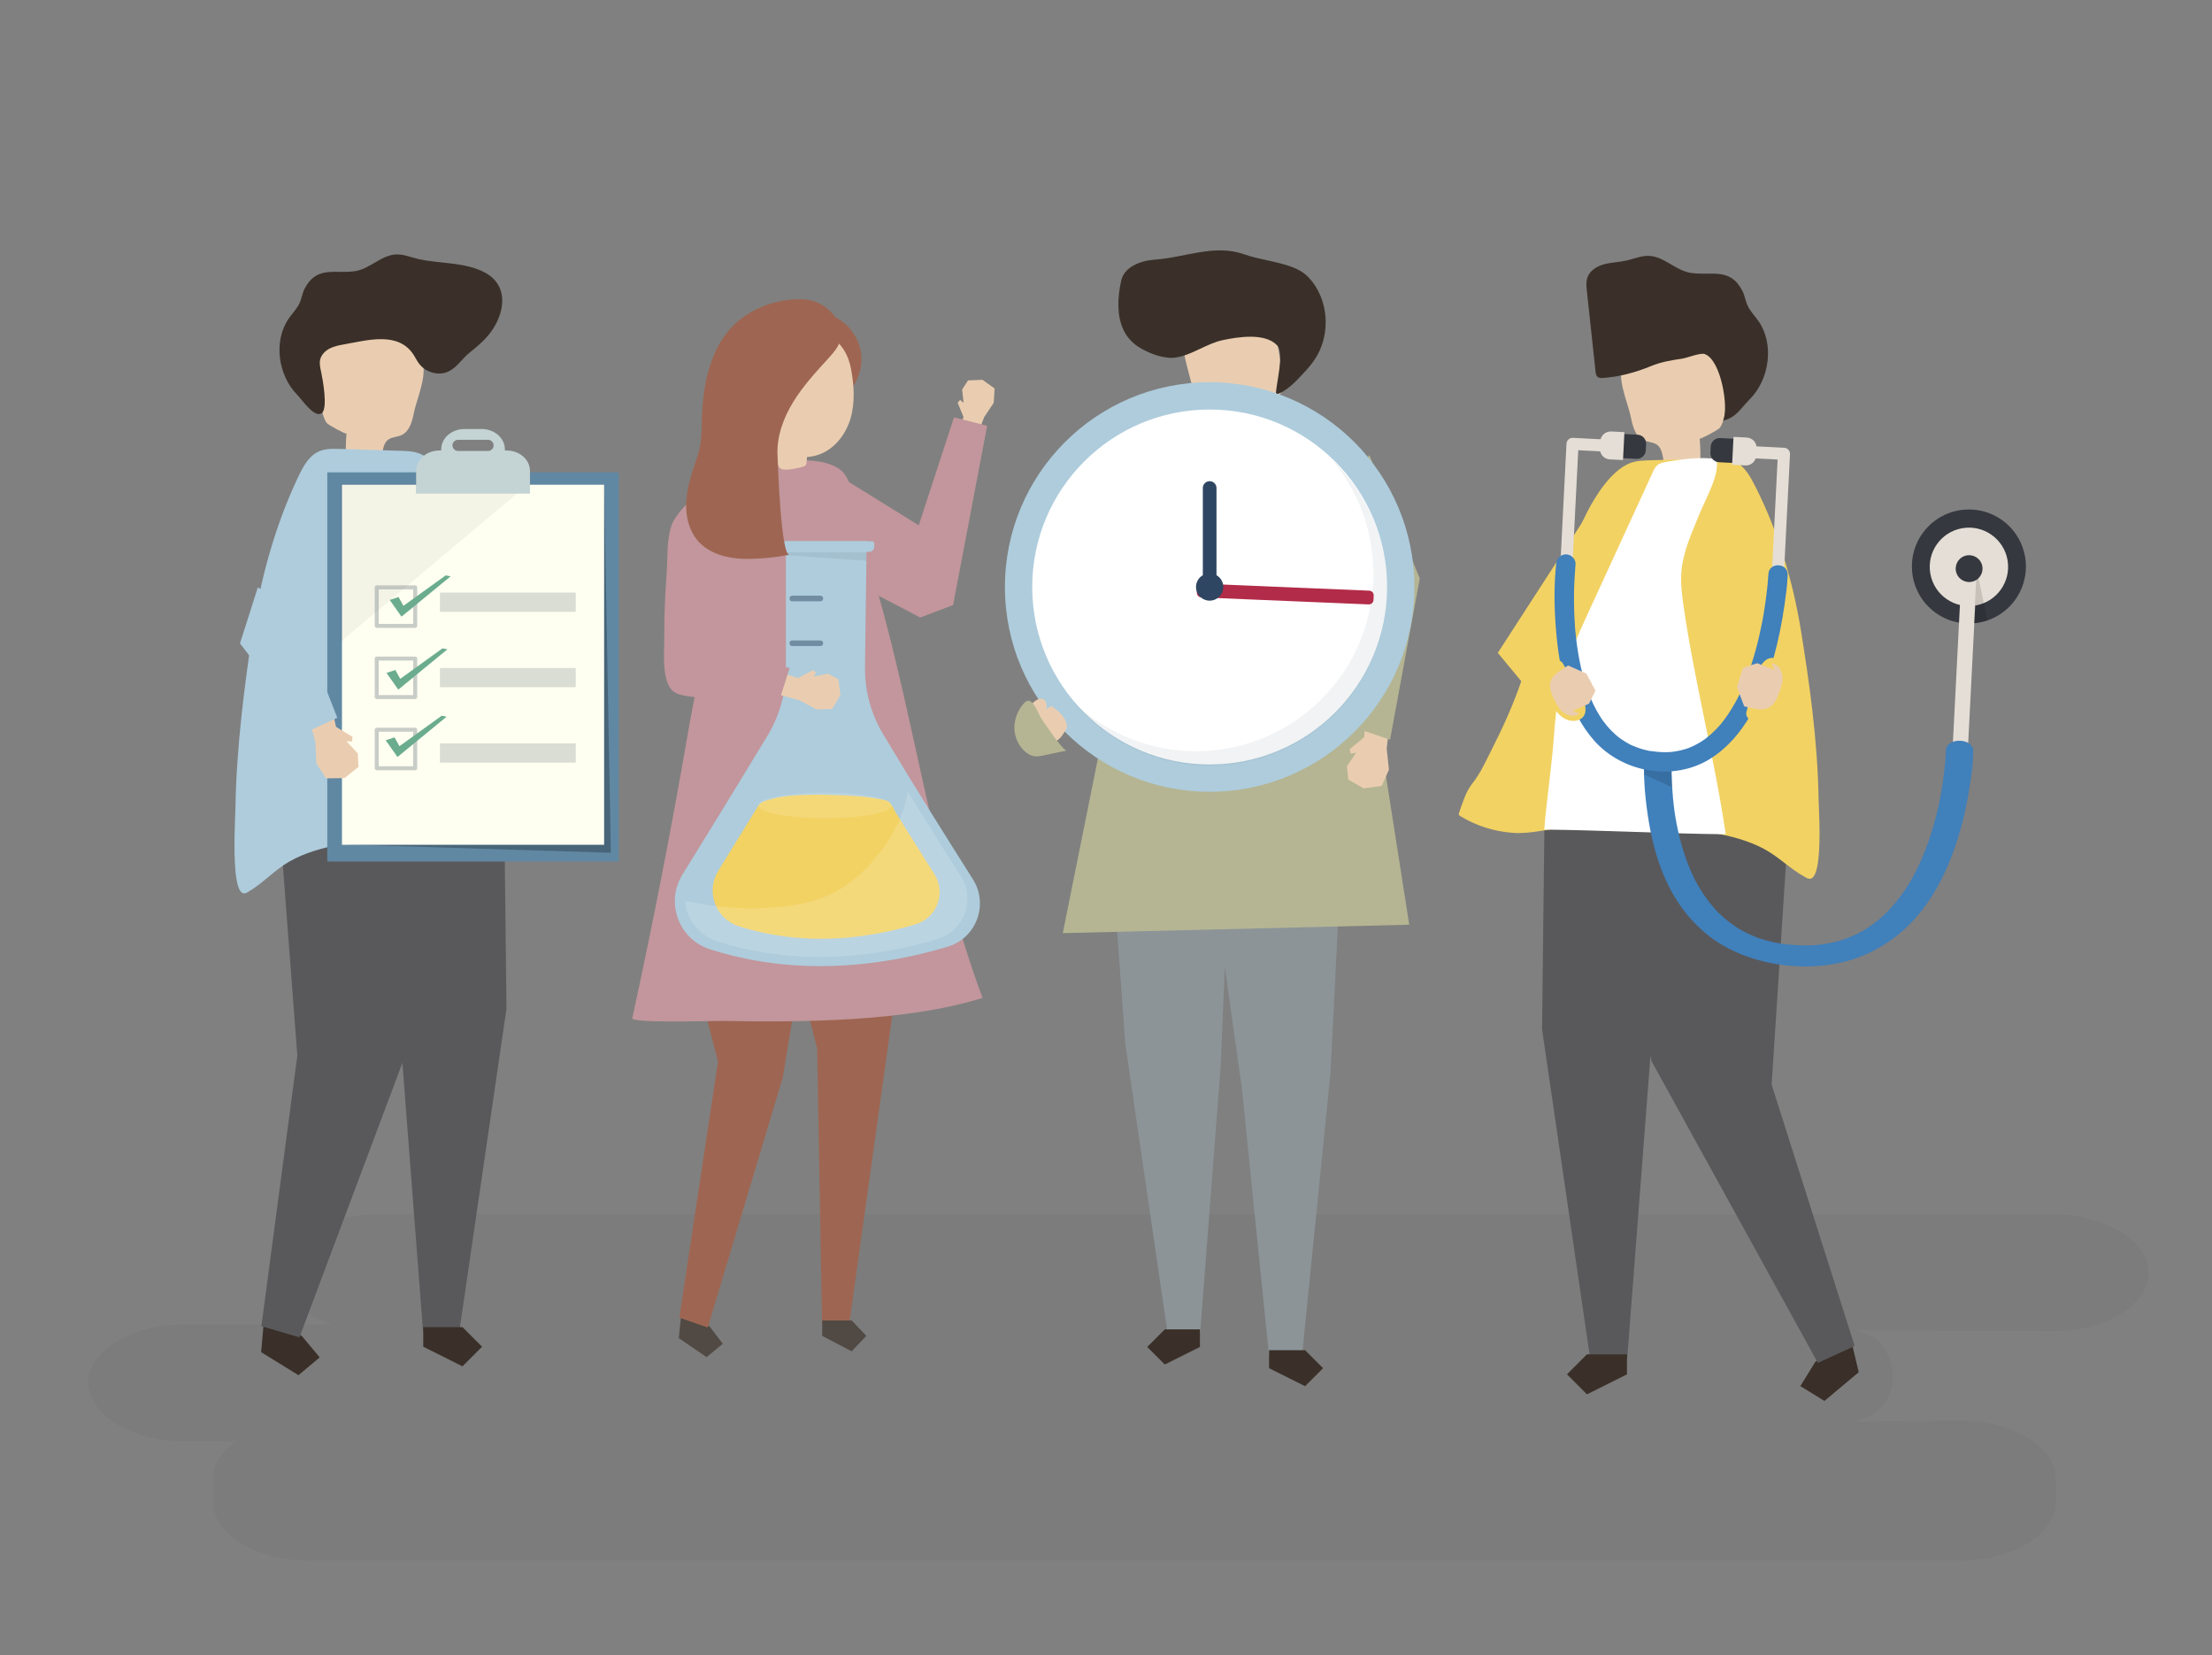 <?xml version="1.0" encoding="utf-8"?>
<!-- Generator: Adobe Illustrator 27.5.0, SVG Export Plug-In . SVG Version: 6.00 Build 0)  -->
<svg version="1.1" xmlns="http://www.w3.org/2000/svg" xmlns:xlink="http://www.w3.org/1999/xlink" x="0px" y="0px"
	 viewBox="0 0 1500 1122" style="enable-background:new 0 0 1500 1122;" xml:space="preserve">
<rect x="0" y="0" width="1500" height="1122" fill="#808080" stroke="none"/>
<g id="shadow">
	<path style="opacity:0.12;fill:#606060;" d="M1391.684,823.348H255.949c-35.924,0-65.316,17.808-65.316,39.574l0,0
		c0,15.072,14.098,28.24,34.695,34.919H125.316C89.392,897.841,60,915.649,60,937.415l0,0c0,21.766,29.392,39.574,65.316,39.574
		h34.849c-9.733,6.916-15.638,15.861-15.638,25.607v15.83c0,21.766,29.392,39.574,65.316,39.574h1118.83
		c35.924,0,65.316-17.808,65.316-39.574v-15.83c0-21.766-29.392-39.574-65.316-39.574l-76.074,0.879
		c5.795,0,15.203-2.77,21.516-8.338c11.068-9.763,11.559-24.624,6.147-36.925c-3.508-7.974-9.128-14.298-23.053-16.676
		l134.475,0.534c35.924,0,65.316-17.808,65.316-39.574l0,0C1457,841.156,1427.608,823.348,1391.684,823.348z"/>
</g>
<g id="object">
	<g>
		<g>
			<polygon style="fill:#F2D263;" points="1093.198,322.826 1015.694,442.588 1056.32,491.689 1068.385,467.801 1062.143,414.051 
							"/>
		</g>
		<g>
			<g>
				<path style="fill:#EACDB0;" d="M1129.374,317.044c7.812-0.339,15.623-0.678,23.435-1.018c0.421-6.221,0.344-12.475-0.23-18.683
					c0.07,0.754,12.57-5.837,13.677-7.332c3.184-4.303,3.554-11.533,4.879-16.653c2.821-10.907,5.473-23.188-0.291-32.868
					c-5.969-10.025-18.884-13.456-30.548-13.761c-14.644-0.382-30.995,3.886-38.525,16.452c-6.801,11.35,1.78,28.088,4.23,40.091
					c1.208,5.917,3.051,12.67,8.549,15.169c2.919,1.327,6.461,1.183,9.067,3.051
					C1128.211,304.785,1127.177,311.833,1129.374,317.044z"/>
			</g>
			<g>
				<path style="fill:#3A3029;" d="M1078.695,221.481c-0.871-8.095-1.741-16.189-2.612-24.284c-0.323-3.006-0.635-6.126,0.337-8.989
					c1.617-4.762,6.452-7.736,11.306-9.05c4.854-1.314,9.965-1.363,14.876-2.444c5.241-1.154,10.337-3.489,15.699-3.253
					c10.197,0.45,18.002,9.907,28.08,11.518c13.955,2.23,26.769-4.163,35.195,12.26c1.548,3.018,1.977,6.491,3.342,9.596
					c1.763,4.01,4.973,7.173,7.482,10.764c11.034,15.79,7.466,39.753-5.908,53.135c-6.484,6.488-9.136,12.357-18.07,14.437
					c4.091-8.316-1.311-41.444-12.512-45.162c-2.967-0.983-11.877,2.646-15.163,3.126c-7.279,1.064-14.356,2.231-21.203,5.067
					c-10.164,4.209-21.197,7.193-32.196,8.013c-1.407,0.105-2.98,0.157-4.042-0.771c-1-0.874-1.207-2.324-1.349-3.644
					C1080.869,241.695,1079.782,231.588,1078.695,221.481z"/>
			</g>
		</g>
		<g>
			<g>
				<polygon style="fill:#3A3029;" points="1257.303,917.089 1260.445,930.285 1237.193,949.764 1220.856,939.709 1230.911,923.372 
					1254.162,903.893 				"/>
			</g>
			<g>
				<polygon style="fill:#59595B;" points="1203.938,508.872 1213.479,548.95 1201.383,735.339 1257.672,912.508 1232.743,923.974 
					1119.957,719.431 1106.563,654.092 1099.753,515.952 				"/>
			</g>
		</g>
		<g>
			<g>
				<polygon style="fill:#59595B;" points="1047.708,524.764 1045.705,697.905 1078.333,921.146 1103.421,921.146 1119.266,715.159 
					1153.597,509.172 				"/>
			</g>
			<g>
				<polygon style="fill:#3A3029;" points="1103.276,918.16 1103.276,931.725 1076.146,945.29 1062.581,931.725 1076.146,918.16 
									"/>
			</g>
		</g>
		<g>
			<path style="fill:#F2D263;" d="M1233.783,557.881c0.346,15.797-0.151,37.086-6.219,37.865c-1.137,0.146-2.227-0.416-3.221-0.959
				c-10.494-5.729-17.919-13.794-28.263-19.329c-10.842-5.802-23.245-8.885-35.408-11.043c-18.188-3.323-36.779-5.385-55.311-5.708
				c-14.568-0.254-29.205,0.987-43.712,2.194c-12.069,1.004-23.299,4.582-35.594,3.729c-12.602-0.874-25.015-4.734-35.787-11.354
				c-0.394-0.242-0.812-0.518-0.975-0.951c-0.179-0.474-0.005-1,0.169-1.476c2.573-7.054,4.424-14.039,9.098-19.88
				c5.22-6.523,8.929-14.811,12.702-22.237c7.864-15.475,15.269-31.693,20.764-48.179c8.304-22.409,17.792-44.236,25.82-66.719
				c5.564-15.583,10.639-31.444,18.19-46.218c5.911-11.568,16.448-28.467,29.14-33.56c4.296-1.724,9.035-1.879,13.662-2.012
				c14.036-0.403,28.072-0.807,42.107-1.21c5.117-0.147,10.439-0.255,15.104,1.853c6.99,3.159,10.941,10.5,14.396,17.349
				c15.489,30.711,25.364,63.822,30.896,97.968c2.888,17.829,5.56,35.693,7.639,53.624c2.32,20.01,3.914,40.11,4.25,60.243
				C1233.264,544.11,1233.618,550.376,1233.783,557.881z"/>
		</g>
		<g>
			<path style="fill:#FFFFFF;" d="M1140.13,388.483c-0.528,7.953,0.606,15.913,1.737,23.806
				c6.891,48.073,21.478,105.217,28.368,153.29c-37.688-0.328-85.356-2.827-123.044-3.155c1.365-18.012,5.014-42.924,6.379-60.936
				c0.875-11.547,1.755-23.134,4.193-34.466c3.932-18.277,11.82-35.482,19.652-52.523c14.473-31.487,28.945-62.974,43.418-94.461
				c0.774-1.684,1.589-3.423,3.016-4.635c1.708-1.451,4.04-1.938,6.271-2.326c10.774-1.872,22.939-3.455,33.765-1.866
				c2.707,9.855-7.278,26.99-10.979,36.158C1147.522,360.71,1141.095,373.953,1140.13,388.483z"/>
		</g>
		<g>
			<g>
				<g>
					
						<ellipse transform="matrix(0.707 -0.707 0.707 0.707 119.614 1056.682)" style="fill:#35383F;" cx="1335.335" cy="383.954" rx="38.664" ry="38.664"/>
				</g>
				<g>
					
						<ellipse transform="matrix(0.985 -0.172 0.172 0.985 -46.179 235.766)" style="fill:#E5DED6;" cx="1335.336" cy="383.954" rx="26.576" ry="26.576"/>
				</g>
				<g>
					
						<rect x="1325.758" y="399.956" transform="matrix(0.999 0.051 -0.051 0.999 25.53 -66.761)" style="fill:#E5DED6;" width="10.361" height="141.514"/>
				</g>
				<g>
					
						<ellipse transform="matrix(0.942 -0.336 0.336 0.942 -51.672 471.508)" style="fill:#35383F;" cx="1335.076" cy="384.893" rx="9.097" ry="9.097"/>
				</g>
				<g style="opacity:0.13;">
					<path d="M1340.09,392.483l-1.52,30.001c0,0,5.916-0.637,9.12-1.883l-6.161-29.298L1340.09,392.483z"/>
				</g>
			</g>
			<g>
				<g>
					<path style="fill:#4080BB;" d="M1115.023,510.815c-0.764,13.835,0.292,27.864,2.326,41.579
						c4.222,28.457,13.731,59.599,40.325,81.207c28.146,22.868,76.806,28.844,111.276,11.733
						c32.913-16.338,48.917-46.8,58.031-74.915c4.177-12.886,7.046-26.049,8.992-39.26c1.019-6.92,1.995-13.945,2.118-20.926
						c0.006-0.323,0.028-0.646,0.036-0.969c0.235-9.139-18.336-9.621-18.571-0.466c-0.12,4.649-0.585,9.3-1.112,13.926
						c-0.573,5.032-1.305,10.051-2.189,15.053c-0.256,1.448-0.531,2.894-0.807,4.34c-0.031,0.162-0.055,0.286-0.073,0.384
						c-0.013,0.059-0.026,0.124-0.043,0.203c-0.178,0.839-0.351,1.678-0.533,2.517c-0.692,3.182-1.449,6.356-2.279,9.518
						c-3.614,13.77-8.526,27.404-15.644,40.335c-0.407,0.739-0.825,1.473-1.244,2.208c0.586-1.032-0.463,0.778-0.752,1.253
						c-1.028,1.685-2.099,3.355-3.219,5.006c-2.103,3.103-4.375,6.138-6.842,9.078c-1.154,1.375-2.35,2.728-3.593,4.056
						c-0.584,0.624-1.177,1.243-1.781,1.855c-0.401,0.407-0.813,0.807-1.217,1.212c-0.126,0.126-0.402,0.385-0.609,0.578
						c-2.666,2.422-5.469,4.746-8.503,6.903c-1.498,1.065-3.044,2.09-4.637,3.07c-0.752,0.463-1.525,0.904-2.287,1.357
						c2.065-1.228-1.23,0.642-1.769,0.915c-3.583,1.813-7.371,3.391-11.319,4.697c-0.397,0.131-0.807,0.249-1.2,0.387
						c-0.051,0.018-0.096,0.034-0.14,0.049c-0.021,0.005-0.04,0.01-0.063,0.016c-0.938,0.24-1.863,0.506-2.805,0.738
						c-2.234,0.548-4.504,1.012-6.8,1.39c-2.142,0.353-4.3,0.601-6.47,0.836c-0.145,0.016-0.361,0.033-0.566,0.048
						c0.156-0.01,0.346-0.022,0.581-0.036c-0.323,0.02-0.647,0.043-0.971,0.063c-0.119,0.008-0.191,0.012-0.173,0.01
						c-0.093,0.005-0.187,0.012-0.28,0.017c-1.453,0.063-2.901,0.132-4.358,0.154c-5.104,0.077-10.117-0.303-15.184-0.76
						c-0.028-0.002-0.06-0.006-0.094-0.009c-0.475-0.067-0.95-0.132-1.424-0.204c-1.059-0.161-2.115-0.336-3.166-0.529
						c-2.497-0.457-4.968-1.005-7.397-1.646c-1.934-0.51-3.803-1.122-5.702-1.702c-0.044-0.013-0.081-0.025-0.12-0.036
						c-0.037-0.015-0.073-0.03-0.115-0.046c-0.393-0.156-0.8-0.297-1.195-0.449c-1.181-0.454-2.348-0.932-3.497-1.432
						c-1.706-0.743-3.374-1.538-5-2.38c-0.897-0.465-1.782-0.944-2.653-1.437c-0.448-0.254-2.875-1.766-2.288-1.363
						c-3.081-2.038-6.006-4.187-8.717-6.519c-1.299-1.118-2.552-2.267-3.759-3.443c-0.333-0.325-1.992-2.059-1.333-1.339
						c-0.635-0.684-1.266-1.369-1.877-2.066c-5.004-5.708-9.014-11.842-12.474-18.163c-0.075-0.137-0.147-0.276-0.22-0.414
						c-0.091-0.176-0.208-0.4-0.275-0.537c-0.361-0.736-0.729-1.47-1.081-2.208c-0.824-1.728-1.602-3.469-2.338-5.22
						c-1.405-3.342-2.657-6.719-3.778-10.121c-2.207-6.695-3.908-13.481-5.224-20.303c-0.302-1.568-0.584-3.138-0.846-4.71
						c-0.136-0.815-0.261-1.631-0.392-2.446c0.352,2.192-0.099-0.709-0.173-1.245c-0.427-3.103-0.781-6.212-1.069-9.323
						c-0.508-5.491-0.81-10.99-0.915-16.49c-0.079-4.115,0.026-8.213,0.19-12.313c-2.804,0.597-5.804,0.615-8.415,0.457
						C1121.932,512.332,1118.387,511.81,1115.023,510.815z M1210.525,640.158C1210.038,640.103,1209.215,639.977,1210.525,640.158
						L1210.525,640.158z M1149.747,597.194C1149.786,597.268,1149.781,597.258,1149.747,597.194L1149.747,597.194z"/>
				</g>
			</g>
			<g>
				<g>
					<path style="fill:#E5DED6;" d="M1097.674,298.418c-10.37-0.525-20.74-1.051-31.109-1.577c-2.213-0.112-4.188,1.668-4.301,3.886
						c-1.197,23.609-2.393,47.217-3.589,70.825c-0.169,3.33-0.338,6.661-0.506,9.991c-0.267,5.268,7.919,5.691,8.187,0.415
						c1.196-23.608,2.393-47.217,3.589-70.825c0.1-1.966,0.199-3.932,0.299-5.898c9.005,0.456,18.011,0.913,27.016,1.369
						C1102.527,306.872,1102.95,298.685,1097.674,298.418z"/>
				</g>
				<g>
					<g>
						<path style="fill:#35383F;" d="M1109.66,311.078l-10.279-0.521l0.83-16.374l10.279,0.521c3.366,0.171,5.956,3.038,5.786,6.403
							l-0.212,4.184C1115.893,308.658,1113.026,311.248,1109.66,311.078z"/>
					</g>
					<g>
						<path style="fill:#E5DED6;" d="M1100.59,311.895l-8.967-0.454c-3.89-0.197-6.883-3.51-6.686-7.4l0.245-4.835
							c0.197-3.889,3.51-6.883,7.4-6.686l8.967,0.454L1100.59,311.895z"/>
					</g>
				</g>
			</g>
			<g>
				<g>
					<path style="fill:#E5DED6;" d="M1178.841,301.984c10.37,0.526,20.74,1.051,31.109,1.577c2.213,0.112,3.998,2.083,3.886,4.301
						c-1.196,23.608-2.393,47.217-3.589,70.825c-0.169,3.33-0.338,6.661-0.506,9.991c-0.267,5.268-8.454,4.862-8.187-0.415
						c1.196-23.608,2.393-47.217,3.589-70.825c0.1-1.966,0.199-3.932,0.299-5.898c-9.005-0.456-18.011-0.913-27.016-1.369
						C1173.158,309.904,1173.564,301.717,1178.841,301.984z"/>
				</g>
				<g>
					<g>
						<path style="fill:#35383F;" d="M1165.636,313.367l10.279,0.521l0.83-16.374l-10.279-0.521
							c-3.366-0.171-6.233,2.42-6.403,5.786l-0.212,4.184C1159.68,310.33,1162.27,313.197,1165.636,313.367z"/>
					</g>
					<g>
						<path style="fill:#E5DED6;" d="M1174.577,315.097l8.967,0.454c3.889,0.197,7.202-2.796,7.399-6.686l0.245-4.835
							c0.197-3.889-2.796-7.202-6.686-7.4l-8.967-0.454L1174.577,315.097z"/>
					</g>
				</g>
			</g>
			<g style="opacity:0.13;">
				<path d="M1133.498,520.655c0,0,0.029,6.06,0.424,13.051l-18.995-8.671l0.288-7.325L1133.498,520.655z"/>
			</g>
			<g>
				<g>
					<path style="fill:#4080BB;" d="M1055.297,382.038c-1.63,14.822-1.367,30.034-0.152,44.864
						c2.156,26.305,7.966,55.154,26.116,75.422c19.209,21.45,53.392,27.575,78.225,12.224c23.712-14.658,35.896-42.558,43.146-68.38
						c3.323-11.835,5.73-23.942,7.487-36.105c0.92-6.371,1.813-12.839,2.102-19.278c0.013-0.298,0.039-0.595,0.054-0.893
						c0.431-8.428-12.667-9.106-13.099-0.664c-0.219,4.288-0.683,8.572-1.189,12.833c-0.551,4.634-1.213,9.256-1.982,13.859
						c-0.223,1.333-0.459,2.663-0.696,3.994c-0.314,1.762,0.195-0.969-0.099,0.54c-0.15,0.772-0.296,1.544-0.449,2.315
						c-0.581,2.927-1.208,5.845-1.885,8.751c-2.951,12.658-6.815,25.174-12.216,37.013c-0.344,0.753-0.697,1.502-1.05,2.251
						c0.662-1.406-0.226,0.453-0.459,0.917c-0.775,1.542-1.58,3.069-2.418,4.578c-1.575,2.836-3.267,5.607-5.094,8.288
						c-0.854,1.254-1.739,2.487-2.654,3.697c-0.43,0.568-0.867,1.132-1.311,1.689c-0.295,0.37-0.597,0.734-0.894,1.102
						c-0.241,0.299-1.225,1.417-0.126,0.165c-2.048,2.332-4.199,4.563-6.524,6.622c-1.088,0.964-2.21,1.89-3.363,2.774
						c-0.544,0.417-1.103,0.815-1.654,1.223c1.494-1.107-0.887,0.577-1.275,0.822c-2.582,1.627-5.302,3.036-8.128,4.191
						c-0.284,0.116-0.577,0.22-0.859,0.342c-1.461,0.633,1.379-0.421-0.145,0.058c-0.669,0.21-1.33,0.444-2.002,0.645
						c-1.593,0.478-3.21,0.876-4.842,1.197c-1.523,0.299-3.053,0.501-4.592,0.69c-0.404,0.05-1.59,0.112,0.01,0.011
						c-0.336,0.021-0.672,0.052-1.009,0.065c-1.028,0.04-2.052,0.085-3.081,0.087c-3.606,0.007-7.134-0.407-10.699-0.892
						c-0.321-0.044-1.277-0.254,0.193,0.044c-0.42-0.085-0.84-0.169-1.259-0.26c-0.743-0.162-1.484-0.337-2.22-0.527
						c-1.75-0.453-3.478-0.989-5.175-1.611c-1.351-0.495-2.653-1.083-3.976-1.641c-1.489-0.628,1.247,0.693-0.164-0.079
						c-0.273-0.149-0.556-0.284-0.831-0.429c-0.821-0.434-1.63-0.889-2.427-1.365c-1.182-0.707-2.337-1.461-3.461-2.258
						c-0.62-0.44-1.231-0.893-1.832-1.359c-0.361-0.28-2.58-2.18-1.183-0.93c-2.262-2.025-4.397-4.159-6.357-6.48
						c-0.885-1.047-1.736-2.124-2.554-3.224c-0.255-0.343-1.655-2.371-0.645-0.867c-0.515-0.767-1.029-1.534-1.523-2.315
						c-3.367-5.329-6.021-11.038-8.28-16.913c-0.115-0.298-0.223-0.599-0.334-0.899c0.546,1.472,0.14,0.387,0.013,0.015
						c-0.233-0.684-0.472-1.365-0.699-2.051c-0.532-1.605-1.03-3.221-1.499-4.845c-0.895-3.101-1.681-6.232-2.374-9.384
						c-1.364-6.204-2.369-12.486-3.099-18.795c-0.168-1.45-0.321-2.902-0.461-4.355c-0.072-0.754-0.137-1.508-0.206-2.262
						c0.185,2.026-0.049-0.656-0.086-1.15c-0.211-2.868-0.372-5.74-0.485-8.614c-0.199-5.072-0.253-10.149-0.168-15.224
						c0.099-5.924,0.512-11.805,0.911-17.712c0.019-0.287,0.055-0.575,0.087-0.861c0.388-3.524-2.827-6.71-6.217-6.881
						C1058.46,375.632,1055.686,378.503,1055.297,382.038L1055.297,382.038z"/>
				</g>
			</g>
		</g>
		<g>
			<g>
				<path style="fill:#F2D263;" d="M1071.54,487.634c-3.586,1.985-8.227,1.161-11.632-1.12c-3.405-2.281-5.783-5.787-7.806-9.351
					c-2.439-4.3-4.491-8.82-6.122-13.487c-0.938-2.682-1.745-5.489-1.528-8.322s1.644-5.722,4.186-6.992
					c1.742-0.871,3.77-0.896,5.718-0.904c1.38-0.005,2.85,0.014,4.005,0.77c0.97,0.634,1.564,1.692,2.121,2.708
					C1064.307,457.912,1082.903,481.345,1071.54,487.634z"/>
			</g>
			<g>
				<g>
					<path style="fill:#EACDB0;" d="M1059.915,482.859c0.416,0.326,0.857,0.624,1.326,0.889c1.461,0.825,3.815,1.763,5.531,1.632
						c-0.002,0,5.394-1.205,3.543-1.921l-3.837-1.484l11.073-4.948l4.36-8.825l-6.181-11.549c0,0-12.372-5.485-12.372-5.485
						c-6.094,4.143-13.617,7.201-12.067,15.981c0.46,2.605,1.648,5.015,2.823,7.385
						C1055.627,477.588,1057.28,480.793,1059.915,482.859z"/>
				</g>
			</g>
		</g>
		<g>
			<g>
				<polygon style="fill:#EACDB0;" points="648.68,293.655 653.422,282.741 649.42,273.04 651.045,271.148 653.455,273.054 
					652.438,264.052 656.463,257.898 666.239,257.494 674.462,263.375 673.834,273.124 667.385,282.789 661.541,298.01 				"/>
			</g>
			<g>
				<polygon style="fill:#C2969C;" points="646.926,282.908 623.013,356.127 570.038,323.282 548.848,379.436 624.073,418.638 
					646.322,410.162 669.41,288.662 				"/>
			</g>
		</g>
		<g>
			<g>
				<polygon style="fill:#514943;" points="461.377,896.789 460.327,907.153 479.156,920.076 490.145,910.992 481.256,899.349 
					462.427,886.426 				"/>
			</g>
			<g>
				<polygon style="fill:#9E6652;" points="461.847,579.924 458.658,611.399 486.894,719.541 460.675,893.316 479.974,899.965 
					530.865,730.309 538.941,680.954 538.647,576.469 				"/>
			</g>
		</g>
		<g>
			<g>
				<polygon style="fill:#9E6652;" points="616.498,606.303 575.903,897.488 557.451,897.488 554.13,710.839 520.547,579.832 				
					"/>
			</g>
			<g>
				<polygon style="fill:#514943;" points="557.557,895.186 557.557,905.645 577.511,916.105 587.488,905.645 577.511,895.186 				
					"/>
			</g>
		</g>
		<g>
			<path style="fill:#C2969C;" d="M573.748,322.933c-1.462-2.389-3.414-4.424-6.092-5.936c-18.332-10.345-48.718-1.234-68.609-1.234
				c-5.878,61.894-22.13,120.883-32.627,181.652c-11.148,64.541-23.701,128.84-37.645,192.835c-0.79,3.624,55.36,1.796,60.656,1.885
				c54.02,0.911,124.731,0.725,176.855-15.608c-33.265-89.304-45.41-185.393-71.606-277.02
				c-4.599-16.086-10.06-31.931-14.202-48.147C578.076,341.959,578.446,330.614,573.748,322.933z"/>
		</g>
		<g>
			<path style="fill:#EACDB0;" d="M257.709,313.24c-7.658-0.333-15.316-0.665-22.974-0.998c-0.413-6.098-0.337-12.229,0.226-18.315
				c-0.068,0.739-12.323-5.722-13.408-7.188c-3.121-4.219-3.484-11.306-4.783-16.325c-2.766-10.692-5.365-22.732,0.285-32.221
				c5.852-9.827,18.512-13.192,29.946-13.49c14.356-0.375,30.385,3.81,37.767,16.128c6.667,11.126-1.745,27.535-4.146,39.301
				c-1.184,5.801-2.991,12.421-8.381,14.87c-2.862,1.301-6.333,1.16-8.888,2.991C258.848,301.223,259.863,308.132,257.709,313.24z"
				/>
		</g>
		<g>
			<path style="fill:#3A3029;" d="M315.321,241.919c0.876-0.889,1.773-1.741,2.719-2.515c6.273-5.134,12.094-9.791,16.511-16.777
				c8.122-12.847,9.61-29.475-5.478-37.706c-13.478-7.353-30.421-6.013-45.118-9.248c-5.138-1.131-10.134-3.42-15.39-3.189
				c-9.996,0.441-17.647,9.712-27.528,11.291c-13.68,2.186-26.242-4.081-34.502,12.018c-1.518,2.958-1.938,6.363-3.277,9.407
				c-1.729,3.931-4.875,7.032-7.335,10.552c-10.816,15.478-7.319,38.969,5.79,52.087c2.864,2.866,11.535,15.862,16.448,12.26
				c4.411-3.235,0.557-23.405-0.386-27.927c-0.564-2.707-1.278-5.494-0.705-8.199c0.726-3.434,3.466-6.167,6.594-7.759
				c3.127-1.592,6.641-2.217,10.097-2.824c15.51-2.721,36.389-8.908,46.785,7.258c1.224,1.903,2.191,3.97,3.538,5.788
				c3.481,4.698,9.536,7.355,15.351,6.736C306.658,252.403,310.677,246.636,315.321,241.919z"/>
		</g>
		<g>
			<g>
				<g>
					<polygon style="fill:#3A3029;" points="178.261,903.45 177.083,916.696 202.397,932.297 216.82,920.229 204.752,905.805 
						179.439,890.204 					"/>
				</g>
				<g>
					<polygon style="fill:#59595B;" points="200.753,515.467 188.57,544.096 201.629,715.656 177.254,899.058 203.061,906.649 
						283.489,692.259 287.225,626.981 274.262,492.017 					"/>
				</g>
			</g>
			<g>
				<g>
					<polygon style="fill:#59595B;" points="341.494,514.054 343.457,683.788 311.471,902.634 286.877,902.634 271.344,700.702 
						237.688,498.77 					"/>
				</g>
				<g>
					<polygon style="fill:#3A3029;" points="287.019,899.707 287.019,913.005 313.615,926.303 326.913,913.005 313.615,899.707 
											"/>
				</g>
			</g>
			<g>
				<path style="fill:#AECCDC;" d="M159.081,565.596c-0.339,16.705,0.148,39.219,6.097,40.043c1.115,0.154,2.184-0.44,3.158-1.014
					c10.288-6.059,17.566-14.587,27.706-20.44c10.629-6.136,22.787-9.396,34.711-11.678c17.83-3.514,36.055-5.694,54.222-6.036
					c14.281-0.269,28.63,1.043,42.852,2.32c11.832,1.062,22.841,4.845,34.894,3.944c12.354-0.924,24.523-5.006,35.083-12.007
					c0.387-0.256,0.796-0.548,0.956-1.006c0.175-0.501,0.005-1.058-0.165-1.561c-2.522-7.459-4.337-14.846-8.919-21.023
					c-5.117-6.898-8.753-15.663-12.452-23.516c-7.709-16.365-14.968-33.516-20.355-50.95c-8.141-23.697-17.441-46.78-25.311-70.555
					c-5.455-16.479-10.43-33.252-17.831-48.876c-5.795-12.233-16.124-30.104-28.567-35.49c-4.211-1.823-8.857-1.987-13.393-2.128
					c-13.759-0.426-27.519-0.853-41.279-1.279c-5.016-0.155-10.234-0.27-14.806,1.96c-6.852,3.341-10.726,11.104-14.112,18.347
					c-15.184,32.477-24.865,67.493-30.288,103.602c-2.831,18.854-5.45,37.746-7.488,56.708c-2.275,21.161-3.837,42.417-4.166,63.708
					C159.59,551.032,159.242,557.659,159.081,565.596z"/>
			</g>
		</g>
		<g>
			<g>
				<g>
					<polygon style="fill:#8C9498;" points="754.459,589.246 763.118,707.719 791.785,903.86 813.828,903.86 827.749,722.878 
						833.915,576.453 					"/>
				</g>
				<g>
					<polygon style="fill:#3A3029;" points="813.7,901.237 813.7,913.155 789.864,925.073 777.946,913.155 789.864,901.237 					"/>
				</g>
			</g>
		</g>
		<g>
			<g>
				<g>
					<polygon style="fill:#8C9498;" points="910.597,561.325 902.219,727.392 883.037,918.035 860.46,918.035 842.112,737.41 
						815.306,547.294 					"/>
				</g>
				<g>
					<polygon style="fill:#3A3029;" points="860.59,915.348 860.59,927.555 885.005,939.763 897.212,927.555 885.005,915.348 					
						"/>
				</g>
			</g>
		</g>
		<g>
			<g>
				<path style="fill:#EACDB0;" d="M833.65,295.063c7.702-0.753,15.404-1.506,23.106-2.259c0.083-6.171-0.328-12.348-1.227-18.454
					c6.422-2.248,13.843-5.622,14.971-12.332c0.355-2.113-0.007-4.274-0.37-6.386c-1.497-8.732-2.993-17.464-4.49-26.196
					c-0.518-3.02-1.069-6.129-2.707-8.718c-2.875-4.543-8.464-6.537-13.761-7.464c-13.515-2.365-28.25,0.544-38.744,9.383
					c-2.793,2.353-5.319,5.182-6.553,8.619c-1.903,5.299-0.493,11.148,0.929,16.596c1.313,5.028,2.626,10.057,3.939,15.085
					c1.51,5.783,3.693,12.358,9.26,14.534c2.956,1.155,6.448,0.823,9.124,2.53C831.846,283.01,831.2,290.031,833.65,295.063z"/>
			</g>
			<g>
				<path style="fill:#3A3029;" d="M758.404,207.792c-0.15-5.986,0.692-12.043,1.888-17.502c2.055-9.38,13.121-13.595,22.7-14.26
					c20.689-1.436,40.655-10.815,60.859-3.576c11.549,4.138,27.059,5.132,37.51,10.966c4.364,2.436,7.844,6.239,10.555,10.438
					c9.392,14.549,9.417,34.592,0.061,49.164c-2.099,3.269-4.609,6.257-7.247,9.109c-5.459,5.904-11.99,13.197-19.491,15.378
					c-0.17-6.708,5.969-27.852,0.825-33.357c-8.164-8.736-26.653-5.717-36.798-3.583c-11.066,2.328-20.937,10.149-31.908,11.808
					c-7.894,1.194-17.961-2.69-24.667-6.779C762.183,229.193,758.675,218.608,758.404,207.792z"/>
			</g>
		</g>
		<g>
			<polygon style="fill:#B5B593;" points="815.354,289.12 888.353,292.211 925.201,432.467 955.631,626.904 720.693,632.616 
				775.95,357.82 			"/>
		</g>
		<g>
			<g>
				<g>
					<polygon style="fill:#EACDB0;" points="926.132,485.127 925.097,499.706 915.229,507.997 915.924,510.98 919.631,510.274 
						913.41,519.5 914.298,528.488 924.715,534.481 937.01,532.748 941.864,521.773 940.331,507.585 942.612,487.689 					"/>
				</g>
			</g>
			<g>
				<polygon style="fill:#B5B593;" points="921.726,494.42 942.629,501.494 962.775,392.183 928.602,308.603 881.435,364.198 
					919.789,410.539 				"/>
			</g>
		</g>
		<g>
			<g>
				<g>
					<path style="fill:#AECCDC;" d="M586.56,452.194l1.122-85.29h-54.733l0,87.126c0,15.73-4.296,31.163-12.434,44.625
						c-20.656,34.166-42.428,69.519-57.757,94.309c-11.708,18.933-2.515,43.821,18.687,50.605
						c18.983,6.075,44.267,11.405,74.549,11.405c34.393,0,64.745-6.532,86.797-13.213c19.376-5.871,27.781-28.627,16.931-45.72
						c-16.21-25.538-39.709-62.961-60.939-98.424C590.573,483.904,586.349,468.176,586.56,452.194z"/>
				</g>
				<g>
					<path style="fill:#AECCDC;" d="M589.342,374.106h-57.805c-1.936,0-3.505-1.569-3.505-3.505v-2.268
						c0-0.789,0.64-1.429,1.429-1.429h61.958c0.789,0,1.429,0.64,1.429,1.429v2.268
						C592.847,372.536,591.278,374.106,589.342,374.106z"/>
				</g>
			</g>
			<g>
				<g>
					<path style="fill:#F2D263;" d="M602.688,543.552c-0.577-0.451-1.226-0.787-1.972-0.959
						c-13.901-3.203-26.892-3.349-41.106-3.773c-5.138-0.154-12.044-0.001-17.182,0.203c-7.071,0.282-14.166,1.113-20.964,3.148
						c-3.267,0.978-5.652,1.423-7.454,4.352c-1.995,3.243-3.973,6.495-5.963,9.741c-6.965,11.36-13.955,22.705-20.963,34.038
						c-8.709,14.085-1.871,32.599,13.901,37.646c14.122,4.519,32.931,8.484,55.458,8.484c25.585,0,48.165-4.859,64.569-9.829
						c14.414-4.367,20.667-21.296,12.595-34.011c-6.241-9.833-12.447-19.689-18.609-29.573c-2.544-4.081-5.081-8.167-7.609-12.259
						C605.977,548.473,604.829,545.224,602.688,543.552z"/>
				</g>
			</g>
			<g>
				<g style="opacity:0.16;">
					<path style="fill:#FFFFFF;" d="M651.587,594.192c-9.931-15.646-22.817-36.111-36.094-57.679
						c-1.247,9.34-4.552,18.522-9.433,27.173c-8.987,15.93-22.44,31.314-38.465,40.384c-15.985,9.047-34.836,10.888-52.592,11.691
						c-17.124,0.775-33.573-1.799-50.436-4.94c1.101,12.133,9.151,23.304,21.915,27.388c17.58,5.626,40.996,10.562,69.041,10.562
						c31.852,0,59.961-6.049,80.383-12.236C653.851,631.096,661.635,610.022,651.587,594.192z"/>
				</g>
			</g>
			<g style="opacity:0.14;">
				<ellipse style="fill:#FFFFFF;" cx="559.497" cy="546.005" rx="45.246" ry="8.672"/>
			</g>
			<g style="opacity:0.48;">
				<path style="fill:#2E4661;" d="M556.421,437.974h-19.275c-0.958,0-1.734-0.776-1.734-1.734v-0.323
					c0-0.957,0.776-1.734,1.734-1.734h19.275c0.958,0,1.734,0.776,1.734,1.734v0.323
					C558.155,437.198,557.379,437.974,556.421,437.974z"/>
			</g>
			<g style="opacity:0.48;">
				<path style="fill:#2E4661;" d="M556.421,407.651h-19.275c-0.958,0-1.734-0.776-1.734-1.734v-0.323
					c0-0.957,0.776-1.734,1.734-1.734h19.275c0.958,0,1.734,0.776,1.734,1.734v0.323
					C558.155,406.875,557.379,407.651,556.421,407.651z"/>
			</g>
			<g style="opacity:0.06;">
				<polygon points="587.531,380.17 533.518,376.38 533.518,374.485 587.531,374.485 				"/>
			</g>
		</g>
		<g>
			<g>
				<g>
					<g>
						<rect x="221.93" y="320.218" style="fill:#6188A3;" width="197.705" height="263.832"/>
					</g>
					<g style="opacity:0.26;">
						<polygon points="236.679,572.715 239.639,572.715 414.231,578.131 409.664,328.62 401.549,330.955 						"/>
					</g>
					<g>
						<rect x="231.9" y="328.62" style="fill:#FFFFF1;" width="177.763" height="244.095"/>
					</g>
					<g style="opacity:0.05;">
						<polygon points="230.933,327.687 358.792,327.687 230.722,435.324 						"/>
					</g>
					<g>
						<g style="opacity:0.12;">
							<rect x="282.18" y="327.331" width="77.203" height="7.247"/>
						</g>
						<g>
							<g>
								<path style="fill:#C4D3D3;" d="M343.56,305.409h-1.198v-0.807c0-7.609-7.085-13.777-15.824-13.777h-11.511
									c-8.74,0-15.824,6.168-15.824,13.777v0.807h-1.198c-8.739,0-15.824,6.168-15.824,13.777v15.392h77.203v-15.392
									C359.384,311.577,352.299,305.409,343.56,305.409z M330.952,305.726h-20.341c-2.079,0-3.78-1.701-3.78-3.78
									c0-2.079,1.701-3.78,3.78-3.78h20.341c2.079,0,3.78,1.701,3.78,3.78C334.733,304.025,333.031,305.726,330.952,305.726z"/>
							</g>
						</g>
					</g>
				</g>
				<g style="opacity:0.47;">
					<g>
						<path style="fill:#8C9498;" d="M281.567,396.85c-8.7,0-17.399,0-26.099,0c-0.735,0-1.359,0.623-1.359,1.359
							c0,8.7,0,17.399,0,26.099c0,0.735,0.623,1.359,1.359,1.359c8.7,0,17.399,0,26.099,0c0.399,0,0.702-0.145,0.919-0.363
							c0.016-0.013,0.031-0.029,0.046-0.043c0.008-0.009,0.017-0.017,0.025-0.027c0.221-0.217,0.369-0.523,0.369-0.926
							c0-8.7,0-17.399,0-26.099C282.927,397.474,282.304,396.85,281.567,396.85z M280.208,422.949c-7.793,0-15.587,0-23.38,0
							c0-7.794,0-15.587,0-23.38c7.793,0,15.587,0,23.38,0C280.208,407.362,280.208,415.155,280.208,422.949z"/>
					</g>
					<g>
						<path style="fill:#8C9498;" d="M281.567,445.106c-8.7,0-17.399,0-26.099,0c-0.735,0-1.359,0.623-1.359,1.359
							c0,8.7,0,17.399,0,26.099c0,0.735,0.623,1.359,1.359,1.359c8.7,0,17.399,0,26.099,0c0.399,0,0.702-0.145,0.919-0.363
							c0.016-0.014,0.031-0.029,0.046-0.043c0.008-0.009,0.017-0.018,0.025-0.027c0.221-0.217,0.369-0.523,0.369-0.926
							c0-8.7,0-17.399,0-26.099C282.927,445.73,282.304,445.106,281.567,445.106z M280.208,471.205c-7.793,0-15.587,0-23.38,0
							c0-7.793,0-15.587,0-23.38c7.793,0,15.587,0,23.38,0C280.208,455.618,280.208,463.411,280.208,471.205z"/>
					</g>
					<g>
						<path style="fill:#8C9498;" d="M281.567,493.362c-8.7,0-17.399,0-26.099,0c-0.735,0-1.359,0.623-1.359,1.359
							c0,8.7,0,17.399,0,26.099c0,0.735,0.623,1.359,1.359,1.359c8.7,0,17.399,0,26.099,0c0.399,0,0.702-0.145,0.919-0.363
							c0.016-0.014,0.031-0.029,0.046-0.043c0.008-0.009,0.017-0.018,0.025-0.027c0.221-0.217,0.369-0.523,0.369-0.926
							c0-8.7,0-17.399,0-26.099C282.927,493.986,282.304,493.362,281.567,493.362z M280.208,519.461c-7.793,0-15.587,0-23.38,0
							c0-7.793,0-15.587,0-23.38c7.793,0,15.587,0,23.38,0C280.208,503.874,280.208,511.668,280.208,519.461z"/>
					</g>
				</g>
				<g>
					<polygon style="fill:#6BAC8F;" points="264.259,406.725 270.257,404.725 273.59,410.724 302.25,390.062 305.582,390.729 
						272.257,418.055 					"/>
				</g>
				<g>
					<polygon style="fill:#6BAC8F;" points="262.084,456.204 268.082,454.205 271.415,460.203 300.075,439.542 303.407,440.208 
						270.082,467.535 					"/>
				</g>
				<g>
					<polygon style="fill:#6BAC8F;" points="261.54,501.878 267.539,499.878 270.871,505.877 299.531,485.215 302.863,485.881 
						269.538,513.208 					"/>
				</g>
				<g style="opacity:0.32;">
					<rect x="298.332" y="503.965" style="fill:#8C9498;" width="92.072" height="13.05"/>
				</g>
				<g style="opacity:0.32;">
					<rect x="298.332" y="452.854" style="fill:#8C9498;" width="92.072" height="13.05"/>
				</g>
				<g style="opacity:0.32;">
					<rect x="298.332" y="401.744" style="fill:#8C9498;" width="92.072" height="13.05"/>
				</g>
			</g>
		</g>
		<g>
			<g>
				<polygon style="fill:#EACDB0;" points="224.607,478.332 227.885,492.762 239.035,499.542 238.799,502.634 234.98,502.497 
					242.624,510.774 243.117,519.905 233.614,527.503 221.043,527.659 214.499,517.423 213.852,502.989 208.51,483.43 				"/>
			</g>
			<g>
				<polygon style="fill:#AECCDC;" points="228.724,486.621 199.914,412.864 174.824,398.224 162.732,436.217 208.759,495.846 				
					"/>
			</g>
		</g>
		<g>
			<g>
				<circle style="fill:#AECCDC;" cx="820.294" cy="397.955" r="138.837"/>
			</g>
			<g>
				<circle style="fill:#FFFFFF;" cx="820.294" cy="397.955" r="120.325"/>
			</g>
			<g style="opacity:0.07;">
				<g>
					<path style="fill:#2E4661;" d="M902.871,311.217c17.769,20.97,28.492,48.1,28.492,77.739
						c0,66.454-53.871,120.325-120.325,120.325c-31.972,0-61.028-12.474-82.577-32.816c22.072,26.047,55.018,42.586,91.833,42.586
						c66.454,0,120.325-53.871,120.325-120.325C940.619,364.245,926.111,333.155,902.871,311.217z"/>
				</g>
			</g>
			<g>
				<g>
					<path style="fill:#B22B48;" d="M811.737,398.681l-0.128,3.062c-0.072,1.728,1.27,3.188,2.998,3.26l113.529,4.752
						c1.728,0.072,3.188-1.27,3.26-2.998l0.128-3.062c0.072-1.728-1.27-3.188-2.998-3.26l-113.529-4.752
						C813.269,395.611,811.809,396.953,811.737,398.681z"/>
				</g>
				<g>
					<path style="fill:#2E4661;" d="M824.922,389.948V330.85c0-2.556-2.072-4.628-4.628-4.628l0,0c-2.556,0-4.628,2.072-4.628,4.628
						v59.097c-2.764,1.601-4.628,4.583-4.628,8.007c0,5.112,4.144,9.256,9.256,9.256c5.112,0,9.256-4.144,9.256-9.256
						C829.55,394.531,827.686,391.549,824.922,389.948z"/>
				</g>
			</g>
		</g>
		<g>
			<g>
				<polygon style="fill:#EACDB0;" points="528.68,455.627 541.075,459.683 551.25,454.322 553.481,455.901 551.649,458.727 
					561.368,456.695 568.495,460.456 569.937,471.082 564.363,480.658 553.66,480.971 542.454,474.924 525.246,470.107 				"/>
			</g>
			<g>
				<path style="fill:#C2969C;" d="M495.944,442.243c-5.225-3.532-8.816-8.551-9.282-15.946c-0.429-6.814,1.168-13.567,2.344-20.292
					c3.733-21.349,3.24-43.428-1.442-64.59c-4.659-21.057-29.223,5.42-32.278,14.919c-3.386,10.528-2.433,21.993-3.258,32.879
					c-1.108,14.616-1.633,29.277-1.573,43.935c0.038,9.274-2.245,31.18,7.518,36.486c2.641,1.435,5.672,1.938,8.638,2.42
					c4.659,0.756,60.296,7.773,61.168,5.024c0.002-0.006,7.686-24.247,7.685-24.247C523.89,450.458,506.551,449.414,495.944,442.243
					z"/>
			</g>
		</g>
		<g>
			<g>
				<path style="fill:#9E6652;" d="M548.037,236.677c13.674,3.74,24.438,16.395,25.938,30.491c7.473-6.962,11.288-17.65,9.912-27.77
					c-1.376-10.12-7.906-19.402-16.967-24.115c-8.477,4.499-15.05,12.46-17.865,21.635L548.037,236.677z"/>
			</g>
			<g>
				<path style="fill:#EACDB0;" d="M577.053,249.926c-7.065-37.302-53.67-30.857-67.039-0.649
					c-7.603,17.178,0.362,41.495,15.571,53.447c0.326,3.302,0.755,12.413,3.28,14.621c2.734,2.391,11.348,0.112,14.723-0.669
					c0.936-0.217,1.914-0.486,2.592-1.165c0.849-0.851,0.992-3.131,1.008-5.656c2.478-0.169,5.015-0.651,7.599-1.499
					c10.84-3.559,18.69-13.594,21.937-24.532C579.969,272.886,579.176,261.135,577.053,249.926z"/>
			</g>
			<g>
				<path style="fill:#9E6652;" d="M509.01,378.908c8.871-0.203,17.723-1.149,26.433-2.852c-5.987,1.17-7.973-62.918-8.185-67.352
					c-0.608-12.713,3.934-25.241,10.584-36.093c6.65-10.852,15.35-20.273,23.917-29.685c3.563-3.915,7.251-8.101,8.34-13.281
					c1.204-5.729-1.087-11.778-4.866-16.25c-5.815-6.882-12.716-10.305-21.497-10.515c-17.734-0.424-36.614,6.677-48.565,20.019
					c-14.436,16.117-18.564,39.738-19.241,60.756c-0.181,5.64-0.032,11.316-0.917,16.889c-0.947,5.962-3.057,11.666-4.924,17.407
					c-2.758,8.479-5.024,17.266-4.806,26.18c0.219,8.913,3.174,18.052,9.581,24.253C483.803,377.035,497.101,379.18,509.01,378.908z
					"/>
			</g>
		</g>
		<g>
			<g>
				<path style="fill:#EACDB0;" d="M704.435,473.862c1.712-0.646,3.797,0.055,4.731,1.966c0.656,1.341,0.675,3.028,0.478,4.582
					c1.118,0.487,1.976-1.671,3.16-1.654c0.404,0.006,0.773,0.272,1.12,0.53c3.926,2.92,8.172,6.341,9.438,11.842
					c0.135,0.586,0.232,1.202,0.154,1.804c-0.107,0.814-0.521,1.504-0.922,2.158c-1.294,2.11-2.614,4.251-4.332,5.814
					c-1.425,1.296-3.074,2.148-4.738,2.871c-1.603,0.697-3.261,1.292-4.958,1.313c-3.961,0.049-7.657-3.169-9.665-7.454
					c-2.007-4.285-2.505-9.469-2.151-14.42C697.048,479.08,701.297,475.045,704.435,473.862z"/>
			</g>
			<g>
				<path style="fill:#B5B593;" d="M723.438,508.782c-5.343,1.132-10.685,2.264-16.028,3.397c-1.935,0.41-3.916,0.822-5.876,0.561
					c-2.185-0.291-4.187-1.406-5.903-2.79c-4.868-3.927-7.683-10.17-7.755-16.423c-0.072-6.254,2.505-12.433,6.744-17.036
					c5.371-5.831,9.152,7.404,12.055,11.391C708.501,490.389,720.869,509.326,723.438,508.782z"/>
			</g>
		</g>
		<g>
			<g>
				<path style="fill:#F2D263;" d="M1203.812,446.372c4.067,1.214,6.821,5.243,7.602,9.415c0.781,4.171-0.088,8.471-1.259,12.55
					c-1.412,4.921-3.268,9.714-5.538,14.303c-1.304,2.637-2.795,5.269-5.047,7.162c-2.252,1.893-5.424,2.931-8.205,1.971
					c-1.907-0.658-3.395-2.139-4.812-3.574c-1.004-1.017-2.055-2.118-2.333-3.52c-0.234-1.177,0.118-2.383,0.465-3.532
					C1187.072,473.264,1190.925,442.526,1203.812,446.372z"/>
			</g>
			<g>
				<g>
					<path style="fill:#EACDB0;" d="M1208.706,458.431c-0.06-0.544-0.159-1.086-0.303-1.625c-0.449-1.679-1.461-4.099-2.801-5.274
						c0.002,0.002-4.8-3.116-3.988-1.229l1.683,3.913l-11.685-4.604l-9.687,3.171l-4.062,12.941c0,0,4.91,13.126,4.91,13.126
						c7.481,1.505,15.195,4.853,20.565-2.658c1.593-2.228,2.515-4.854,3.417-7.44
						C1207.915,465.423,1209.088,461.877,1208.706,458.431z"/>
				</g>
			</g>
		</g>
	</g>
</g>
</svg>
